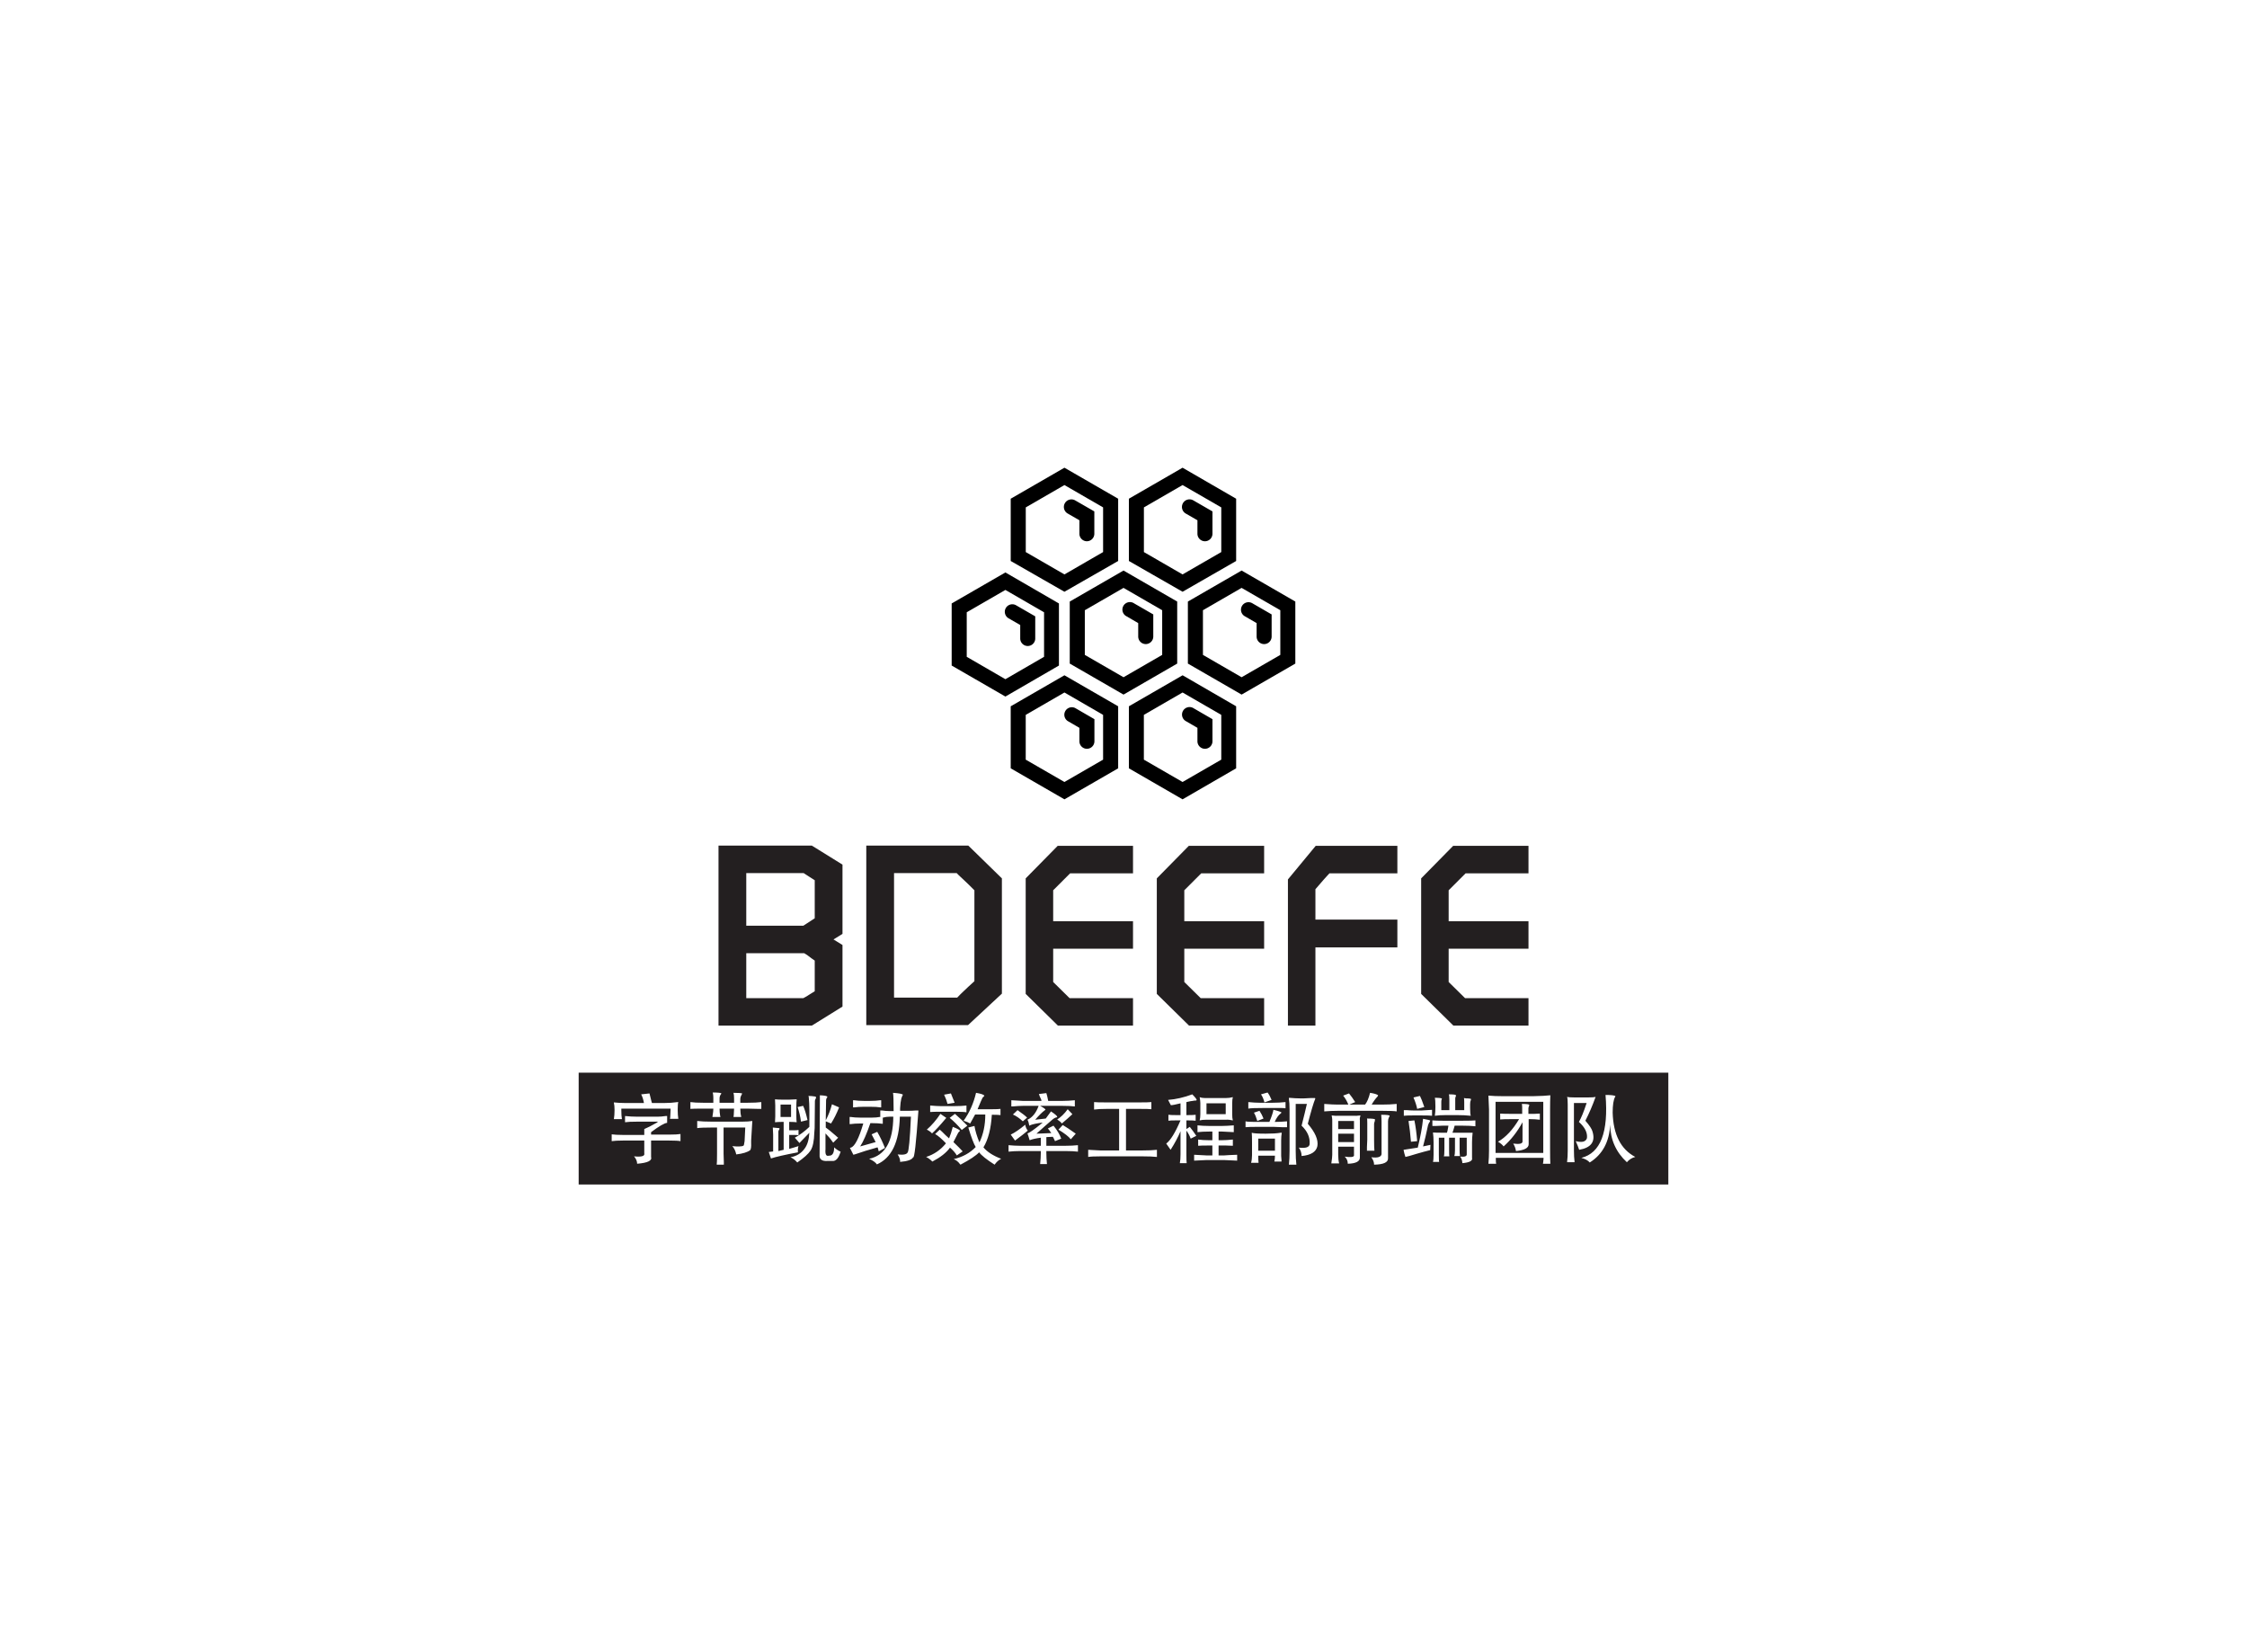 <svg data-v-73fdaaa2="" version="1.0" 
  xmlns="http://www.w3.org/2000/svg" 
  xmlns:xlink="http://www.w3.org/1999/xlink" width="100%" height="100%" viewBox="0 0 340 250" preserveAspectRatio="xMidYMid meet" color-interpolation-filters="sRGB" class="el-tooltip" style="margin: auto;">
  <rect data-v-73fdaaa2="" x="0" y="0" width="100%" height="100%" fill="#fff" fill-opacity="1"></rect>
  <g data-v-73fdaaa2="" fill="#231f20" class="icon-svg-group iconsvg" transform="translate(87.56,70.77)">
    <g class="iconsvg-imagesvg" transform="translate(56.44,0)">
      <rect fill="#231f20" fill-opacity="0" stroke-width="2" x="0" y="0" width="52" height="50.179"></rect>
      <svg filter="url(#colors4697910881)" x="0" y="0" width="52" height="50.179" class="imagesvg-svg">
        <svg xmlns="http://www.w3.org/2000/svg" viewBox="0 0 73.69 71.11">
          <g>
            <g fill="#000000">
              <path d="M24.18 26.6L12.66 20V6.65L24.18 0 35.7 6.65V20zm-8.29-8.51l8.29 4.79 8.29-4.79V8.51l-8.29-4.79-8.29 4.79zM49.51 26.6L38 20V6.65L49.51 0 61 6.65V20zm-8.29-8.51l8.29 4.79 8.3-4.79V8.51l-8.3-4.79-8.29 4.79z"></path>
              <path d="M54.31 15.77a1.61 1.61 0 0 1-1.61-1.61v-2.89l-2.5-1.44A1.61 1.61 0 1 1 51.81 7l4.11 2.37v4.75a1.61 1.61 0 0 1-1.61 1.65zM29 15.77a1.61 1.61 0 0 1-1.61-1.61v-2.89l-2.5-1.44A1.61 1.61 0 1 1 26.47 7l4.12 2.37v4.75A1.61 1.61 0 0 1 29 15.77zM36.85 48.65L25.32 42V28.7l11.53-6.65 11.51 6.65V42zm-8.3-8.51l8.3 4.79 8.29-4.79v-9.58l-8.29-4.79-8.3 4.79zM62.17 48.65L50.65 42V28.7l11.52-6.65 11.52 6.65V42zm-8.29-8.51l8.29 4.79 8.3-4.79v-9.58l-8.3-4.79-8.29 4.79z"></path>
              <path d="M67 37.82a1.61 1.61 0 0 1-1.61-1.61v-2.89l-2.5-1.45a1.61 1.61 0 1 1 1.62-2.78l4.1 2.37v4.75A1.61 1.61 0 0 1 67 37.82zM41.63 37.82A1.62 1.62 0 0 1 40 36.21v-2.89l-2.49-1.45a1.61 1.61 0 1 1 1.61-2.78l4.11 2.37v4.75a1.62 1.62 0 0 1-1.6 1.61zM11.52 49.07L0 42.42V29.11l11.52-6.65L23 29.11v13.31zm-8.29-8.52l8.29 4.8 8.29-4.8V31l-8.29-4.79L3.23 31z"></path>
              <path d="M16.31 38.23a1.61 1.61 0 0 1-1.61-1.61v-2.89l-2.5-1.44a1.61 1.61 0 0 1 1.61-2.79l4.11 2.37v4.75a1.61 1.61 0 0 1-1.61 1.61zM24.18 71.11l-11.52-6.65v-13.3l11.52-6.65 11.52 6.65v13.3zm-8.3-8.51l8.3 4.79 8.29-4.79V53l-8.29-4.8-8.3 4.8zM49.51 71.11L38 64.46v-13.3l11.52-6.65L61 51.16v13.3zm-8.3-8.51l8.3 4.79 8.3-4.79V53l-8.3-4.8-8.3 4.8z"></path>
              <path d="M54.31 60.27a1.61 1.61 0 0 1-1.61-1.61v-2.88l-2.5-1.45a1.61 1.61 0 1 1 1.61-2.79l4.11 2.38v4.74a1.61 1.61 0 0 1-1.61 1.61zM29 60.27a1.61 1.61 0 0 1-1.61-1.61v-2.88l-2.49-1.45a1.61 1.61 0 0 1 1.6-2.79l4.11 2.38v4.74A1.61 1.61 0 0 1 29 60.27z"></path>
            </g>
          </g>
        </svg>
      </svg>
      <defs>
        <filter id="colors4697910881">
          <feColorMatrix type="matrix" values="0 0 0 0 0.137  0 0 0 0 0.121  0 0 0 0 0.125  0 0 0 1 0"></feColorMatrix>
        </filter>
      </defs>
    </g>
    <g transform="translate(0,57.179)">
      <g class="tp-name iconsvg-namesvg" transform="translate(21.16,0)">
        <g>
          <path transform="translate(-1.8,27.36)" d="M20.56-14L20.56-24.48L15.92-27.36L1.80-27.36L1.80-0.12L15.92-0.12L20.56-3L20.56-12.32L19.20-13.16ZM14.68-23.20C15.32-22.80 15.76-22.48 16.36-22.12L16.36-16.36L14.64-15.24L6-15.24L6-23.20ZM14.76-11.08C15.04-10.92 15.08-10.88 15.32-10.72C15.68-10.44 16-10.20 16.36-9.96L16.36-5.32L15.52-4.80C15.32-4.64 15-4.48 14.64-4.28L6-4.28L6-11.08ZM24.16-0.20L39.56-0.20L44.68-4.96L44.68-22.40L39.60-27.36L24.16-27.36ZM28.36-23.20L37.84-23.20C38.24-22.76 38.60-22.48 38.92-22.16C39.44-21.68 39.92-21.20 40.52-20.60L40.52-6.84C39.84-6.24 39.44-5.84 38.88-5.32C38.60-5.08 38.20-4.64 37.92-4.36L28.36-4.36ZM64.52-15.92L52.44-15.92L52.44-20.60L55-23.16L64.52-23.16L64.52-27.32L53.12-27.32L48.28-22.40L48.28-4.92L53.16-0.12L64.52-0.12L64.52-4.28L54.92-4.28C54.04-5.16 53.32-5.84 52.44-6.72L52.44-11.76L64.52-11.76ZM84.36-15.92L72.28-15.92L72.28-20.60L74.84-23.16L84.36-23.16L84.36-27.32L72.96-27.32L68.12-22.40L68.12-4.92L73-0.12L84.36-0.12L84.36-4.28L74.76-4.28C73.88-5.16 73.16-5.84 72.28-6.72L72.28-11.76L84.36-11.76ZM104.52-16.16L92.12-16.16L92.12-20.76C92.60-21.32 92.96-21.72 93.40-22.24C93.60-22.48 93.96-22.84 94.24-23.16L104.52-23.16L104.52-27.32L92.16-27.32L87.96-22.24L87.96-0.12L92.12-0.12L92.12-11.96L104.52-11.96ZM124.36-15.92L112.28-15.92L112.28-20.60L114.84-23.16L124.36-23.16L124.36-27.32L112.96-27.32L108.12-22.40L108.12-4.92L113-0.12L124.36-0.12L124.36-4.28L114.76-4.28C113.88-5.16 113.16-5.84 112.28-6.72L112.28-11.76L124.36-11.76Z"></path>
        </g>
      </g>
      <g class="tp-slogan iconsvg-slogansvg" transform="translate(0,34.36)">
        <g>
          <rect stroke-width="2" x="0" y="0" width="164.88" height="16.92"></rect>
          <g transform="translate(5,3)">
            <g fill="#fff">
              <path transform="translate(-0.703,9.75)" d="M5.16-9.47L6.42-9.61L6.42-9.61Q6.52-9.28 6.70-8.48L6.70-8.48L6.70-8.48Q6.75-8.25 6.80-8.16L6.80-8.16L8.67-8.16L8.67-8.16Q9.70-8.16 10.69-8.30L10.69-8.30L10.69-8.30Q10.73-8.30 10.78-8.30L10.78-8.30L10.78-8.30Q10.69-8.06 10.69-7.22L10.69-7.22L10.69-7.03L10.69-7.03Q10.69-6.38 10.78-5.77L10.78-5.77L9.52-5.77L9.52-5.77Q9.52-5.86 9.56-6L9.56-6L9.56-6Q9.61-6.66 9.61-7.08L9.61-7.08L9.61-7.31L2.16-7.31L2.16-7.03L2.16-7.03Q2.16-6.19 2.25-5.72L2.25-5.72L1.03-5.72L1.03-5.72Q1.13-6.33 1.13-7.03L1.13-7.03L1.13-7.17L1.13-7.17Q1.13-7.78 1.03-8.20L1.03-8.20L1.03-8.20Q1.03-8.20 1.03-8.25L1.03-8.25L1.03-8.25Q1.88-8.16 2.72-8.16L2.72-8.16L5.58-8.16L5.58-8.16Q5.44-8.95 5.16-9.47L5.16-9.47ZM2.72-5.25L2.72-6.19L2.72-6.19Q3.66-6.09 4.59-6.09L4.59-6.09L7.64-6.09L7.64-6.09Q8.16-6.09 8.86-6.19L8.86-6.19L8.86-6.19Q9.05-6.19 9.09-6.19L9.09-6.19L9.09-5.16L9.09-5.16Q8.48-5.11 6.66-3.75L6.66-3.75L6.66-3.38L9.42-3.38L9.42-3.38Q10.59-3.38 11.11-3.47L11.11-3.47L11.11-2.39L11.11-2.39Q10.69-2.48 9.42-2.48L9.42-2.48L6.66-2.48L6.66 0L6.66 0Q6.94 0.84 4.55 1.03L4.55 1.03L4.55 1.03Q4.55 0.47 4.08-0.09L4.08-0.09L4.08-0.09Q5.81 0.09 5.63-0.56L5.63-0.56L5.63-2.48L2.39-2.48L2.39-2.48Q1.31-2.48 0.70-2.39L0.70-2.39L0.70-3.42L0.70-3.42Q1.31-3.33 2.39-3.33L2.39-3.33L5.63-3.33L5.63-4.22L5.63-4.22Q6.33-4.50 7.55-5.20L7.55-5.20L7.55-5.20Q7.64-5.30 7.73-5.34L7.73-5.34L4.64-5.34L4.64-5.34Q3.28-5.34 2.72-5.25L2.72-5.25ZM19.13-9.70L19.13-9.70L19.13-9.70Q20.20-9.70 20.44-9.61L20.44-9.61L20.44-9.61Q20.44-9.61 20.39-9.47L20.39-9.47L20.39-9.47Q20.16-9.09 20.16-8.77L20.16-8.77L20.16-8.20L21.28-8.20L21.28-8.20Q22.59-8.20 23.34-8.30L23.34-8.30L23.34-7.27L23.34-7.27Q23.30-7.27 22.92-7.27L22.92-7.27L22.92-7.27Q21.80-7.31 21.23-7.31L21.23-7.31L20.16-7.31L20.16-7.31Q20.16-6.61 20.30-6.09L20.30-6.09L20.30-6.09Q20.30-6.05 20.30-6.05L20.30-6.05L19.13-6.05L19.13-6.05Q19.13-6.09 19.17-6.33L19.17-6.33L19.17-6.33Q19.22-6.94 19.22-7.31L19.22-7.31L17.02-7.31L17.02-7.31Q17.02-6.75 17.11-6.23L17.11-6.23L17.11-6.23Q17.16-6.09 17.16-6.05L17.16-6.05L15.94-6.05L15.94-6.05Q15.94-6.09 15.98-6.33L15.98-6.33L15.98-6.33Q16.08-6.89 16.08-7.31L16.08-7.31L14.48-7.31L14.48-7.31Q12.98-7.31 12.61-7.27L12.61-7.27L12.61-8.30L12.61-8.30Q13.27-8.20 14.53-8.20L14.53-8.20L16.08-8.20L16.08-8.91L16.08-8.91Q16.08-9.23 16.03-9.56L16.03-9.56L16.03-9.56Q15.98-9.70 15.98-9.75L15.98-9.75L15.98-9.75Q17.20-9.75 17.30-9.61L17.30-9.61L17.30-9.61Q17.30-9.56 17.25-9.52L17.25-9.52L17.25-9.52Q17.02-9.23 17.02-8.86L17.02-8.86L17.02-8.20L19.22-8.20L19.22-8.81L19.22-8.81Q19.22-9.38 19.13-9.70ZM15.84-5.34L20.44-5.34L20.44-5.34Q21.38-5.34 21.98-5.44L21.98-5.44L21.98-5.44Q21.89-3.94 21.80-2.48L21.80-2.48L21.80-2.48Q21.80-2.39 21.80-2.11L21.80-2.11L21.80-2.11Q21.84-1.27 21.66-1.03L21.66-1.03L21.66-1.03Q21.05-0.56 19.55-0.38L19.55-0.38L19.55-0.38Q19.36-1.22 18.94-1.64L18.94-1.64L18.94-1.64Q18.80-1.64 19.55-1.59L19.55-1.59L19.55-1.59Q19.83-1.59 20.06-1.59L20.06-1.59L20.06-1.59Q20.48-1.59 20.67-1.73L20.67-1.73L20.67-1.73Q20.72-1.78 20.77-2.16L20.77-2.16L20.77-2.16Q20.81-2.30 20.81-2.39L20.81-2.39L20.91-4.45L17.63-4.45L17.63-0.47L17.63-0.47Q17.63 0.14 17.67 0.80L17.67 0.80L17.67 0.80Q17.67 1.08 17.67 1.17L17.67 1.17L16.59 1.17L16.59 1.17Q16.64 0.89 16.64-0.52L16.64-0.52L16.64-4.45L15.84-4.45L15.84-4.45Q14.20-4.45 13.64-4.36L13.64-4.36L13.64-5.44L13.64-5.44Q14.48-5.34 15.84-5.34L15.84-5.34ZM32.20-9.33L32.20-9.33L32.20-9.33Q33.33-9.28 33.33-9.09L33.33-9.09L33.33-9.09Q33.33-9 33.23-8.91L33.23-8.91L33.23-8.91Q33.14-8.72 33.14-8.58L33.14-8.58L33.09-5.53L33.09-5.53Q33.70-6.70 34.03-7.97L34.03-7.97L35.11-7.50L35.11-7.50Q34.55-6.09 33.89-5.06L33.89-5.06L33.09-5.39L33.09-4.45L33.09-4.45Q33.52-4.17 34.59-3.23L34.59-3.23L34.59-3.23Q34.83-3 34.97-2.91L34.97-2.91L34.22-2.16L34.22-2.16Q34.17-2.20 34.08-2.34L34.08-2.34L34.08-2.34Q33.70-2.91 33.05-3.56L33.05-3.56L33.05-1.17L33.05-1.17Q32.95 0 33.56-0.19L33.56-0.19L33.56-0.19Q34.36-0.14 34.36-1.45L34.36-1.45L34.36-1.45Q34.88-0.98 35.34-0.80L35.34-0.80L35.34-0.80Q34.88 0.70 34.08 0.61L34.08 0.61L33.38 0.61L33.38 0.61Q32.06 0.70 32.16-0.33L32.16-0.33L32.20-8.53L32.20-8.53Q32.20-8.72 32.20-9.33ZM27.84-6.05L27.84-7.92L26.25-7.92L26.25-6.05L27.84-6.05ZM28.83-7.55L29.67-7.73L29.67-7.73Q30-7.03 30.33-5.58L30.33-5.58L29.34-5.34L29.34-5.34Q29.20-6.47 28.83-7.55L28.83-7.55ZM30.47-9.23L30.47-9.23L30.47-9.23Q30.94-9.23 31.50-9.14L31.50-9.14L31.50-9.14Q31.69-9.09 31.59-8.86L31.59-8.86L31.59-8.86Q31.45-8.63 31.45-8.48L31.45-8.48L31.41-4.36L31.41-4.36Q31.41-4.13 31.36-3.70L31.36-3.70L31.36-3.70Q31.31-1.78 30.80-0.98L30.80-0.98L30.80-0.98Q30.28-0.19 28.78 0.84L28.78 0.84L28.78 0.84Q28.31 0.28 27.75 0.05L27.75 0.05L27.75 0.05Q29.11-0.19 29.86-1.22L29.86-1.22L29.86-1.22Q30.52-2.06 30.61-3.66L30.61-3.66L29.11-2.11L28.41-2.91L28.41-2.91Q29.58-3.56 30.61-4.55L30.61-4.55L30.61-7.08L30.61-7.08Q30.61-8.06 30.52-9.05L30.52-9.05L30.52-9.05Q30.47-9.19 30.47-9.23ZM28.97-4.08L28.97-3.28L28.97-3.28Q28.78-3.33 28.22-3.33L28.22-3.33L27.56-3.33L27.56-1.22L27.56-1.22Q27.75-1.27 28.22-1.41L28.22-1.41L28.22-1.41Q28.64-1.55 28.97-1.64L28.97-1.64L28.97-1.64Q28.83-1.27 28.88-0.70L28.88-0.70L28.88-0.70Q25.92-0.14 24.80 0.23L24.80 0.23L24.80 0.23Q24.61-0.38 24.47-0.75L24.47-0.75L24.47-0.75Q25.27-0.84 25.13-0.84L25.13-0.84L25.13-3.38L25.08-4.45L25.08-4.45Q25.69-4.41 26.02-4.36L26.02-4.36L26.02-4.36Q26.16-4.31 26.06-4.17L26.06-4.17L26.06-4.17Q25.92-3.98 25.92-3.84L25.92-3.84L25.92-0.89L26.72-1.08L26.72-4.08L26.72-5.30L26.39-5.30L26.39-5.30Q25.92-5.30 25.41-5.25L25.41-5.25L25.41-5.25Q25.45-5.77 25.45-6.14L25.45-6.14L25.45-7.78L25.45-7.78Q25.45-8.20 25.41-8.72L25.41-8.72L25.41-8.72Q25.83-8.67 26.44-8.67L26.44-8.67L27.61-8.67L27.61-8.67Q28.03-8.67 28.69-8.72L28.69-8.72L28.69-8.72Q28.64-8.20 28.64-7.78L28.64-7.78L28.64-6.19L28.64-6.19Q28.64-5.58 28.69-5.25L28.69-5.25L28.69-5.25Q28.22-5.30 27.80-5.30L27.80-5.30L27.56-5.30L27.56-4.03L28.17-4.03L28.17-4.03Q28.78-4.03 28.97-4.08L28.97-4.08ZM43.27-9.70L43.27-9.70L43.27-9.70Q44.58-9.61 44.77-9.42L44.77-9.42L44.77-9.42Q44.77-9.38 44.67-9.23L44.67-9.23L44.67-9.23Q44.58-9 44.53-8.86L44.53-8.86L44.53-8.86Q44.39-8.30 44.34-7.36L44.34-7.36L44.34-7.36Q44.34-7.13 44.34-6.98L44.34-6.98L45.61-6.98L45.61-6.98Q46.13-6.98 46.73-7.03L46.73-7.03L46.73-7.03Q46.92-7.03 46.97-7.03L46.97-7.03L46.97-7.03Q47.06-7.08 47.11-6.98L47.11-6.98L47.11-6.98Q46.59 0.38 46.31 0.05L46.31 0.05L46.31 0.05Q46.03 0.61 44.34 0.75L44.34 0.75L44.34 0.75Q44.39 0.28 43.97-0.38L43.97-0.38L43.97-0.38Q45.23-0.23 45.47-0.66L45.47-0.66L45.47-0.66Q45.75-0.94 45.98-6.09L45.98-6.09L44.30-6.09L44.30-6.09Q44.16-0.33 40.83 1.13L40.83 1.13L40.83 1.13Q40.55 0.70 39.66 0.28L39.66 0.28L39.66 0.28Q43.27-0.47 43.31-6.09L43.31-6.09L42.75-6.09L42.75-6.09Q42.23-6.09 41.77-5.95L41.77-5.95L41.77-5.95Q41.72-5.95 41.72-5.95L41.72-5.95L41.72-5.02L41.72-5.02Q41.72-5.02 41.63-5.02L41.63-5.02L41.63-5.02Q41.06-5.11 40.17-5.11L40.17-5.11L39.84-5.11L39.84-5.11Q39-2.67 38.30-1.59L38.30-1.59L40.64-2.25L40.64-2.25Q40.31-2.91 40.03-3.42L40.03-3.42L40.88-3.80L40.88-3.80Q41.53-2.67 42.05-1.36L42.05-1.36L41.11-0.84L41.11-0.84Q41.06-1.08 40.97-1.36L40.97-1.36L40.97-1.36Q40.97-1.36 40.92-1.45L40.92-1.45L40.92-1.45Q38.91-0.89 37.59-0.42L37.59-0.42L37.59-0.42Q37.31-0.33 37.27-0.33L37.27-0.33L36.75-1.36L36.75-1.36Q36.80-1.41 36.89-1.41L36.89-1.41L36.89-1.41Q37.78-1.69 38.77-5.06L38.77-5.06L38.30-5.06L38.30-5.06Q37.50-5.06 36.84-4.97L36.84-4.97L36.84-4.97Q36.70-4.97 36.70-4.97L36.70-4.97L36.70-6.05L36.70-6.05Q36.70-6.05 36.84-6.05L36.84-6.05L36.84-6.05Q37.50-5.95 38.30-5.95L38.30-5.95L40.08-5.95L40.08-5.95Q40.78-5.95 41.25-6.05L41.25-6.05L41.25-6.05Q41.34-6.05 41.34-6.05L41.34-6.05L41.34-7.03L41.34-7.03Q41.39-7.03 41.58-7.03L41.58-7.03L41.58-7.03Q42.19-6.94 42.75-6.94L42.75-6.94L43.36-6.94L43.36-6.94Q43.36-9.19 43.27-9.70ZM37.22-7.50L37.22-8.58L37.22-8.58Q37.22-8.58 37.36-8.58L37.36-8.58L37.36-8.58Q38.02-8.48 38.86-8.48L38.86-8.48L39.80-8.48L39.80-8.48Q40.69-8.48 41.34-8.58L41.34-8.58L41.34-8.58Q41.48-8.58 41.48-8.58L41.48-8.58L41.48-7.50L41.48-7.50Q41.44-7.50 41.34-7.50L41.34-7.50L41.34-7.50Q40.83-7.59 39.84-7.59L39.84-7.59L38.81-7.59L38.81-7.59Q38.06-7.59 37.41-7.50L37.41-7.50L37.41-7.50Q37.27-7.50 37.22-7.50L37.22-7.50ZM55.83-9.70L55.83-9.70L55.83-9.70Q56.91-9.52 57.09-9.28L57.09-9.28L57.09-9.28Q57.09-9.23 57-9.14L57-9.14L57-9.14Q56.81-9 56.77-8.86L56.77-8.86L56.77-8.86Q56.58-8.48 56.34-7.88L56.34-7.88L56.34-7.88Q56.16-7.41 56.06-7.22L56.06-7.22L58.31-7.22L58.31-7.22Q59.16-7.22 59.53-7.27L59.53-7.27L59.53-6.33L59.53-6.33Q59.20-6.38 58.41-6.38L58.41-6.38L58.22-6.38L58.22-6.38Q58.03-3.23 56.95-1.45L56.95-1.45L56.95-1.45Q57.80-0.42 59.63 0.28L59.63 0.28L59.63 0.28Q59.06 0.56 58.64 1.17L58.64 1.17L58.64 1.17Q56.81 0 56.30-0.70L56.30-0.70L56.30-0.70Q55.59 0.05 53.48 1.17L53.48 1.17L53.48 1.17Q53.44 1.13 53.39 1.08L53.39 1.08L53.39 1.08Q53.02 0.56 52.45 0.33L52.45 0.33L52.45 0.33Q54.47-0.14 55.78-1.50L55.78-1.50L55.78-1.50Q55.36-2.16 54.66-4.45L54.66-4.45L55.59-4.69L55.59-4.69Q55.78-3.56 56.34-2.20L56.34-2.20L56.34-2.20Q57.23-4.03 57.23-6.42L57.23-6.42L55.69-6.42L55.69-6.42Q55.13-5.39 54.94-5.06L54.94-5.06L54.94-5.06Q54.66-5.25 53.95-5.48L53.95-5.48L53.95-5.48Q55.27-7.31 55.83-9.70ZM51-9.42L52.03-9.61L52.03-9.61Q52.17-9.28 52.59-8.20L52.59-8.20L51.52-8.02L51.52-8.02Q51.33-8.72 51-9.42L51-9.42ZM48.89-6.80L48.89-7.78L48.89-7.78Q49.92-7.69 50.44-7.69L50.44-7.69L52.55-7.69L52.55-7.69Q53.67-7.69 54.38-7.78L54.38-7.78L54.38-6.75L54.38-6.75Q53.95-6.84 52.59-6.84L52.59-6.84L50.48-6.84L50.48-6.84Q49.41-6.84 48.89-6.80L48.89-6.80ZM50.44-6.52L50.44-6.52L51.33-5.91L51.33-5.91Q49.92-4.22 49.17-3.56L49.17-3.56L49.17-3.56Q48.89-3.89 48.38-4.13L48.38-4.13L48.38-4.13Q49.50-5.11 50.44-6.52ZM51.84-5.91L52.64-6.52L52.64-6.52Q53.72-5.58 54.52-4.73L54.52-4.73L53.67-4.08L53.67-4.08Q52.73-5.20 51.84-5.91L51.84-5.91ZM52.31-4.55L52.31-4.55L52.31-4.55Q53.30-4.17 53.39-3.98L53.39-3.98L53.39-3.98Q53.39-3.89 53.25-3.80L53.25-3.80L53.25-3.80Q53.11-3.66 53.06-3.52L53.06-3.52L53.06-3.52Q52.59-2.58 52.41-2.25L52.41-2.25L52.41-2.25Q53.34-1.36 53.81-0.84L53.81-0.84L52.92-0.23L52.92-0.23Q52.59-0.80 51.89-1.41L51.89-1.41L51.89-1.41Q51.09-0.28 49.22 0.70L49.22 0.70L49.22 0.70Q49.13 0.61 48.98 0.47L48.98 0.47L48.98 0.47Q48.66 0.19 48.28 0L48.28 0L48.28 0Q50.06-0.56 51.28-2.06L51.28-2.06L51.28-2.06Q50.30-3.09 49.64-3.47L49.64-3.47L50.34-4.13L50.34-4.13Q50.58-3.94 51.23-3.28L51.23-3.28L51.23-3.28Q51.56-3 51.75-2.81L51.75-2.81L51.75-2.81Q52.08-3.61 52.31-4.55ZM65.34-9.52L66.47-9.66L66.47-9.66Q66.61-9.23 66.75-8.48L66.75-8.48L68.95-8.48L68.95-8.48Q69.75-8.48 70.78-8.58L70.78-8.58L70.78-7.64L70.78-7.64Q70.13-7.73 68.95-7.73L68.95-7.73L65.53-7.73L65.53-7.73Q66.38-7.27 66.33-7.13L66.33-7.13L66.33-7.13Q66.28-7.08 66.19-7.03L66.19-7.03L66.19-7.03Q65.63-6.61 64.78-5.63L64.78-5.63L66.38-5.81L66.38-5.81Q66.70-6.23 67.17-6.89L67.17-6.89L67.17-6.89Q68.16-6.23 68.11-6.05L68.11-6.05L68.11-6.05Q68.11-6.05 68.06-6L68.06-6L68.06-6Q67.73-5.95 67.36-5.63L67.36-5.63L67.36-5.63Q67.17-5.48 66.28-4.69L66.28-4.69L66.28-4.69Q65.44-3.94 64.97-3.52L64.97-3.52L67.22-3.61L67.22-3.61Q66.94-4.03 66.70-4.31L66.70-4.31L67.55-4.73L67.55-4.73Q68.39-3.70 68.72-2.77L68.72-2.77L67.78-2.39L67.78-2.39Q67.55-2.91 67.45-3.05L67.45-3.05L66.47-3L66.47-1.69L69.42-1.69L69.42-1.69Q70.36-1.69 71.25-1.78L71.25-1.78L71.25-0.80L71.25-0.80Q70.50-0.89 69.42-0.89L69.42-0.89L66.47-0.89L66.47-0.56L66.47-0.56Q66.47 0.14 66.56 1.08L66.56 1.08L65.53 1.08L65.53 1.08Q65.63 0.14 65.63-0.56L65.63-0.56L65.63-0.89L62.44-0.89L62.44-0.89Q61.59-0.89 60.75-0.80L60.75-0.80L60.75-1.78L60.75-1.78Q61.69-1.69 62.44-1.69L62.44-1.69L65.63-1.69L65.63-2.91L65.63-2.91Q64.55-2.77 63.94-2.53L63.94-2.53L63.94-2.53Q63.75-3.19 63.61-3.56L63.61-3.56L63.61-3.56Q64.03-3.66 65.81-5.11L65.81-5.11L65.81-5.11Q65.86-5.16 65.91-5.20L65.91-5.20L65.91-5.20Q64.50-5.02 63.98-4.78L63.98-4.78L63.98-4.78Q63.94-4.73 63.89-4.73L63.89-4.73L63.89-4.73Q63.80-5.30 63.61-5.63L63.61-5.63L63.61-5.63Q64.73-6.14 65.30-7.73L65.30-7.73L62.91-7.73L62.91-7.73Q62.30-7.73 61.36-7.64L61.36-7.64L61.36-7.64Q61.45-7.64 61.17-7.64L61.17-7.64L61.17-8.58L61.17-8.58Q61.41-8.58 62.06-8.53L62.06-8.53L62.06-8.53Q62.67-8.48 62.86-8.48L62.86-8.48L65.72-8.48L65.72-8.48Q65.77-8.58 65.48-9.14L65.48-9.14L65.48-9.14Q65.39-9.38 65.34-9.52L65.34-9.52ZM69.70-7.22L69.70-7.22L70.41-6.47L70.41-6.47Q69.66-5.77 68.81-5.06L68.81-5.06L68.81-5.06Q68.63-5.34 68.11-5.67L68.11-5.67L68.11-5.67Q68.95-6.19 69.70-7.22ZM61.41-6.42L62.11-7.08L62.11-7.08Q63.19-6.33 63.56-5.95L63.56-5.95L62.91-5.39L62.91-5.39Q62.16-6.09 61.41-6.42L61.41-6.42ZM63.28-4.88L63.28-4.88L63.28-4.88Q63.33-4.41 63.66-3.98L63.66-3.98L63.66-3.98Q62.95-3.38 61.73-2.48L61.73-2.48L61.08-3.38L61.08-3.38Q61.97-3.80 63.28-4.88ZM68.30-4.13L68.95-4.83L68.95-4.83Q69.61-4.45 70.92-3.52L70.92-3.52L70.17-2.67L70.17-2.67Q69.70-3.28 68.30-4.13L68.30-4.13ZM82.36-8.30L82.36-8.30L82.36-7.22L82.36-7.22Q82.08-7.27 80.48-7.27L80.48-7.27L78.52-7.27L78.52-0.98L80.91-0.98L80.91-0.98Q82.41-0.98 83.20-1.08L83.20-1.08L83.20 0L83.20 0Q82.41-0.09 80.95-0.09L80.95-0.09L74.72-0.09L74.72-0.09Q73.31-0.09 72.80 0L72.80 0L72.80-1.08L72.80-1.08Q73.41-1.03 74.67-0.98L74.67-0.98L77.48-0.98L77.48-7.27L75.66-7.27L75.66-7.27Q74.39-7.27 73.69-7.17L73.69-7.17L73.69-8.30L73.69-8.30Q74.02-8.25 75.66-8.25L75.66-8.25L80.44-8.25L80.44-8.25Q81.98-8.25 82.36-8.30ZM88.55-9.47L88.55-9.47L88.55-9.47Q89.30-8.72 89.20-8.58L89.20-8.58L89.20-8.58Q89.16-8.53 89.02-8.53L89.02-8.53L89.02-8.53Q88.78-8.53 88.64-8.48L88.64-8.48L88.64-8.48Q88.55-8.48 88.31-8.44L88.31-8.44L88.31-8.44Q87.84-8.34 87.66-8.30L87.66-8.30L87.66-6.33L87.84-6.33L87.84-6.33Q88.73-6.33 89.06-6.38L89.06-6.38L89.06-5.48L89.06-5.48Q88.69-5.53 87.80-5.53L87.80-5.53L87.66-5.53L87.66-4.22L88.17-4.55L88.17-4.55Q88.64-3.98 89.16-3.19L89.16-3.19L88.31-2.77L88.31-2.77Q88.08-3.42 87.66-3.98L87.66-3.98L87.66-0.38L87.66-0.38Q87.66 0.66 87.70 0.94L87.70 0.94L86.67 0.94L86.67 0.94Q86.77 0.42 86.77-0.38L86.77-0.38L86.77-3.89L86.77-3.89Q86.20-2.53 85.27-1.08L85.27-1.08L85.27-1.08Q84.89-1.64 84.61-2.02L84.61-2.02L84.61-2.02Q85.59-2.77 86.77-5.53L86.77-5.53L86.16-5.53L86.16-5.53Q85.22-5.53 84.94-5.48L84.94-5.48L84.94-6.38L84.94-6.38Q85.27-6.33 86.16-6.33L86.16-6.33L86.77-6.33L86.77-8.11L86.77-8.11Q85.64-7.83 85.31-7.83L85.31-7.83L84.89-8.63L84.89-8.63Q86.67-8.77 88.55-9.47ZM90.70-8.11L90.70-6.47L93.61-6.47L93.61-8.11L90.70-8.11ZM89.34-3.75L89.34-4.78L89.34-4.78Q90.14-4.69 91.08-4.69L91.08-4.69L93.09-4.69L93.09-4.69Q93.70-4.69 94.83-4.78L94.83-4.78L94.83-3.75L94.83-3.75Q94.08-3.80 93.09-3.84L93.09-3.84L92.53-3.84L92.53-2.53L93.05-2.53L93.05-2.53Q93.66-2.53 94.69-2.63L94.69-2.63L94.69-1.69L94.69-1.69Q94.45-1.69 93.61-1.73L93.61-1.73L93.61-1.73Q93.19-1.73 93.09-1.73L93.09-1.73L92.53-1.73L92.53-0.23L93.38-0.23L93.38-0.23Q93.52-0.23 94.13-0.28L94.13-0.28L94.13-0.28Q95.06-0.33 95.34-0.33L95.34-0.33L95.34 0.56L95.34 0.56Q94.59 0.52 93.38 0.47L93.38 0.47L90.70 0.47L90.70 0.47Q89.63 0.52 88.83 0.56L88.83 0.56L88.83-0.33L88.83-0.33Q89.63-0.28 90.70-0.23L90.70-0.23L91.59-0.23L91.59-1.73L91.08-1.73L91.08-1.73Q89.86-1.73 89.44-1.69L89.44-1.69L89.44-2.63L89.44-2.63Q90.19-2.53 91.03-2.53L91.03-2.53L91.59-2.53L91.59-3.84L91.08-3.84L91.08-3.84Q90.09-3.84 89.34-3.75L89.34-3.75ZM89.67-9.05L89.67-9.05L89.67-9.05Q89.95-8.91 90.66-8.91L90.66-8.91L93.61-8.91L93.61-8.91Q94.17-8.91 94.69-9.05L94.69-9.05L94.69-9.05Q94.59-8.72 94.59-8.11L94.59-8.11L94.59-6.47L94.59-6.47Q94.59-5.86 94.69-5.53L94.69-5.53L94.69-5.53Q94.03-5.67 93.66-5.63L93.66-5.63L90.66-5.63L90.66-5.63Q90.05-5.63 89.67-5.53L89.67-5.53L89.67-5.53Q89.77-5.95 89.77-6.47L89.77-6.47L89.77-8.16L89.77-8.16Q89.77-8.48 89.67-9.05ZM98.95-9.47L99.94-9.75L99.94-9.75Q100.27-9.33 100.55-8.63L100.55-8.63L99.47-8.25L99.47-8.25Q99.28-9 98.95-9.47L98.95-9.47ZM103.22-8.95L103.22-8.95L103.22-8.95Q104.16-8.86 104.86-8.86L104.86-8.86L105.47-8.86L105.47-8.86Q105.75-8.86 106.45-8.91L106.45-8.91L106.45-8.91Q106.97-8.91 107.11-8.91L107.11-8.91L107.11-8.91Q107.16-8.91 107.16-8.81L107.16-8.81L107.16-8.81Q106.78-7.92 106.03-5.02L106.03-5.02L106.03-5.02Q107.72-3.05 107.48-1.64L107.48-1.64L107.48-1.64Q107.20-0.33 105.09-0.14L105.09-0.14L105.09-0.14Q105.09-0.84 104.67-1.41L104.67-1.41L104.67-1.41Q106.27-1.22 106.31-1.97L106.31-1.97L106.31-1.97Q106.41-3.47 105.09-4.73L105.09-4.73L105.09-4.73Q105.28-5.48 105.56-6.61L105.56-6.61L105.56-6.61Q105.80-7.64 105.89-8.02L105.89-8.02L104.20-8.02L104.20-0.89L104.20-0.89Q104.20 0.28 104.30 1.17L104.30 1.17L103.17 1.17L103.17 1.17Q103.27 0.28 103.27-0.89L103.27-0.89L103.27-7.17L103.27-7.17Q103.27-8.20 103.17-8.81L103.17-8.81L103.17-8.81Q103.17-8.95 103.22-8.95ZM102.66-8.30L102.66-8.30L102.66-7.36L102.66-7.36Q102.38-7.41 101.77-7.41L101.77-7.41L101.77-7.41Q101.30-7.41 99.66-7.41L99.66-7.41L99.66-7.41Q97.41-7.41 97.03-7.31L97.03-7.31L97.03-8.30L97.03-8.30Q98.02-8.20 98.77-8.20L98.77-8.20L100.73-8.20L100.73-8.20Q101.67-8.20 102.66-8.30ZM100.83-7.13L100.83-7.13L100.83-7.13Q102.05-6.84 102.05-6.70L102.05-6.70L102.05-6.70Q102-6.66 101.91-6.56L101.91-6.56L101.91-6.56Q101.44-6.23 101.02-5.30L101.02-5.30L101.02-5.30Q102-5.30 102.89-5.39L102.89-5.39L102.89-4.50L102.89-4.50Q102.70-4.50 102.14-4.50L102.14-4.50L102.14-4.50Q101.30-4.55 100.92-4.55L100.92-4.55L98.25-4.55L98.25-4.55Q97.13-4.55 96.61-4.50L96.61-4.50L96.61-5.39L96.61-5.39Q96.70-5.39 96.89-5.34L96.89-5.34L96.89-5.34Q97.50-5.30 98.25-5.30L98.25-5.30L100.22-5.30L100.22-5.30Q100.73-6.52 100.83-7.13ZM97.88-6.70L98.72-6.98L98.72-6.98Q99.09-6.42 99.33-5.81L99.33-5.81L98.39-5.44L98.39-5.44Q98.16-6.23 97.88-6.70L97.88-6.70ZM101.06-2.77L98.53-2.77L98.53-0.94L101.06-0.94L101.06-2.77ZM102.09-3.66L102.09-3.66L102.09-3.66Q102-3.14 102-2.48L102-2.48L102-0.14L102-0.14Q102 0.09 102.05 0.47L102.05 0.47L102.05 0.47Q102.05 0.61 102.05 0.70L102.05 0.70L100.97 0.70L100.97 0.70Q101.06 0.33 101.06-0.19L101.06-0.19L98.53-0.19L98.53-0.19Q98.53 0.47 98.58 0.89L98.58 0.89L97.45 0.89L97.45 0.89Q97.59 0.38 97.59-0.28L97.59-0.28L97.59-2.25L97.59-2.25Q97.59-3.23 97.55-3.66L97.55-3.66L97.55-3.66Q97.92-3.52 99.66-3.52L99.66-3.52L99.66-3.52Q101.11-3.52 101.91-3.66L101.91-3.66L101.91-3.66Q102.05-3.66 102.09-3.66ZM115.45-9.70L115.45-9.70L115.45-9.70Q116.39-9.56 116.67-9.33L116.67-9.33L116.67-9.33Q116.67-9.28 116.58-9.14L116.58-9.14L116.58-9.14Q116.16-8.72 115.69-7.92L115.69-7.92L117.19-7.92L117.19-7.92Q118.45-7.92 119.48-8.02L119.48-8.02L119.48-6.89L119.48-6.89Q118.97-6.98 117.19-6.98L117.19-6.98L110.63-6.98L110.63-6.98Q109.59-6.98 108.52-6.89L108.52-6.89L108.52-8.02L108.52-8.02Q109.83-7.92 110.58-7.92L110.58-7.92L112.17-7.92L112.17-7.92Q111.84-8.72 111.38-9.28L111.38-9.28L112.27-9.61L112.27-9.61Q112.73-9.05 113.20-8.30L113.20-8.30L112.31-7.92L114.70-7.92L114.70-7.92Q115.17-8.53 115.45-9.70ZM117.14-6.38L117.14-6.38L117.14-6.38Q118.36-6.38 118.41-6.23L118.41-6.23L118.41-6.23Q118.41-6.14 118.31-6L118.31-6L118.31-6Q118.17-5.72 118.17-5.39L118.17-5.39L118.17 0.19L118.17 0.19Q118.22 1.13 116.06 1.17L116.06 1.17L116.06 1.17Q116.06 0.61 115.64 0.05L115.64 0.05L115.64 0.05Q117.09 0.23 117.19-0.42L117.19-0.42L117.19-5.34L117.19-5.34Q117.19-5.77 117.14-6.38ZM114.98-5.81L114.98-5.81L114.98-5.81Q116.16-5.81 116.20-5.67L116.20-5.67L116.20-5.67Q116.20-5.58 116.16-5.39L116.16-5.39L116.16-5.39Q116.06-5.16 116.06-4.97L116.06-4.97L116.06-2.58L116.06-2.58Q116.06-1.45 116.11-0.94L116.11-0.94L114.98-0.94L114.98-0.94Q114.98-1.08 114.98-1.50L114.98-1.50L114.98-1.50Q115.03-2.20 115.03-2.63L115.03-2.63L115.03-5.11L115.03-5.11Q115.03-5.81 114.98-5.81ZM113.02-5.44L110.63-5.44L110.63-4.22L113.02-4.22L113.02-5.44ZM113.02-2.25L113.02-3.52L110.63-3.52L110.63-2.25L113.02-2.25ZM109.64-6.28L109.64-6.28L109.64-6.28Q110.30-6.19 110.72-6.23L110.72-6.23L112.92-6.23L112.92-6.23Q113.30-6.19 114-6.28L114-6.28L114-6.28Q113.86-5.86 113.91-5.58L113.91-5.58L113.91 0.05L113.91 0.05Q113.95 0.98 112.08 1.03L112.08 1.03L112.08 1.03Q112.08 0.38 111.61-0.05L111.61-0.05L111.61-0.05Q112.92 0.14 113.02-0.19L113.02-0.19L113.02-1.55L110.63-1.55L110.63-0.38L110.63-0.38Q110.63 0.42 110.77 0.98L110.77 0.98L109.59 0.98L109.59 0.98Q109.73 0.05 109.73-0.33L109.73-0.33L109.73-5.58L109.73-5.58Q109.73-5.86 109.64-6.28ZM127.36-9.47L127.36-9.47L127.36-9.47Q128.44-9.47 128.44-9.33L128.44-9.33L128.44-9.33Q128.44-9.28 128.44-9.19L128.44-9.19L128.44-9.19Q128.34-9 128.34-8.86L128.34-8.86L128.34-7.08L129.70-7.08L129.70-8.30L129.70-8.30Q129.70-8.77 129.66-8.91L129.66-8.91L129.66-8.91Q129.75-8.91 129.98-8.86L129.98-8.86L129.98-8.86Q130.78-8.86 130.73-8.72L130.73-8.72L130.73-8.72Q130.73-8.67 130.69-8.58L130.69-8.58L130.69-8.58Q130.59-8.39 130.59-7.97L130.59-7.97L130.59-7.41L130.59-7.41Q130.59-6.52 130.69-6.23L130.69-6.23L130.69-6.23Q129.70-6.33 128.63-6.33L128.63-6.33L126.94-6.33L126.94-6.33Q125.91-6.33 125.25-6.23L125.25-6.23L125.25-6.23Q125.34-6.75 125.34-7.59L125.34-7.59L125.34-7.59Q125.34-8.67 125.25-8.95L125.25-8.95L125.25-8.95Q126.28-8.95 126.33-8.81L126.33-8.81L126.33-8.81Q126.33-8.77 126.28-8.72L126.28-8.72L126.28-8.72Q126.23-8.53 126.23-8.34L126.23-8.34L126.23-7.08L127.45-7.08L127.45-8.67L127.45-8.67Q127.45-9.33 127.36-9.47ZM122.02-9L123-9.23L123-9.23Q123.23-8.81 123.66-7.55L123.66-7.55L122.58-7.27L122.58-7.27Q122.44-8.02 122.02-9L122.02-9ZM120.56-6.23L120.56-7.08L120.56-7.08Q120.66-7.08 121.03-7.08L121.03-7.08L121.03-7.08Q121.59-7.03 121.97-7.03L121.97-7.03L123.28-7.03L123.28-7.03Q124.31-7.08 124.83-7.13L124.83-7.13L124.83-6.23L124.83-6.23Q124.55-6.28 123.28-6.28L123.28-6.28L121.92-6.28L121.92-6.28Q120.94-6.28 120.56-6.23L120.56-6.23ZM123.47-5.77L123.47-5.77L123.47-5.77Q124.59-5.58 124.55-5.48L124.55-5.48L124.55-5.48Q124.55-5.44 124.50-5.34L124.50-5.34L124.50-5.34Q124.31-5.11 124.22-4.78L124.22-4.78L124.22-4.78Q123.84-2.95 123.47-1.59L123.47-1.59L124.59-1.83L124.55-1.03L124.55-1.03Q123.61-0.80 122.48-0.47L122.48-0.47L122.48-0.47Q121.13-0.05 120.80 0L120.80 0L120.80 0Q120.61-0.56 120.52-1.08L120.52-1.08L122.67-1.41L122.67-1.41Q123.28-3.89 123.47-5.77ZM121.27-5.44L122.16-5.53L122.16-5.53Q122.44-4.17 122.58-2.39L122.58-2.39L121.64-2.30L121.64-2.30Q121.50-4.03 121.27-5.44L121.27-5.44ZM131.39-5.53L131.39-5.53L131.39-4.64L131.39-4.64Q130.59-4.73 129.47-4.73L129.47-4.73L128.25-4.73L128.25-4.73Q128.16-4.36 127.92-3.66L127.92-3.66L129.33-3.66L129.33-3.66Q130.27-3.66 130.97-3.66L130.97-3.66L130.97-3.66Q130.88-2.91 130.88-2.20L130.88-2.20L130.88 0.14L130.88 0.14Q131.06 0.80 129.42 0.94L129.42 0.94L129.42 0.94Q129.38 0.33 129.09-0.05L129.09-0.05L129.09-0.05Q130.13 0.05 130.08-0.42L130.08-0.42L130.08-2.91L129-2.91L129-1.03L129-1.03Q129-0.56 129.05-0.14L129.05-0.14L128.20-0.14L128.20-0.14Q128.30-0.42 128.30-1.03L128.30-1.03L128.30-2.91L127.41-2.91L127.41-1.13L127.41-1.13Q127.41-0.14 127.45-0.09L127.45-0.09L126.61-0.09L126.61-0.09Q126.70-0.23 126.70-1.17L126.70-1.17L126.70-2.91L125.86-2.91L125.86-0.33L125.86-0.33Q125.86 0.70 125.91 0.75L125.91 0.75L124.97 0.75L124.97 0.75Q125.06 0.47 125.06-0.33L125.06-0.33L125.06-2.25L125.06-2.25Q125.06-3 124.97-3.70L124.97-3.70L124.97-3.70Q125.16-3.66 127.08-3.66L127.08-3.66L127.08-3.66Q127.17-3.84 127.27-4.50L127.27-4.50L127.27-4.50Q127.31-4.69 127.31-4.73L127.31-4.73L126.42-4.73L126.42-4.73Q126.05-4.73 125.44-4.69L125.44-4.69L125.44-4.69Q125.06-4.69 124.88-4.69L124.88-4.69L124.88-5.53L124.88-5.53Q125.48-5.48 126.47-5.48L126.47-5.48L129.47-5.48L129.47-5.48Q131.02-5.48 131.39-5.53ZM142.69-7.17L142.69-7.17L142.69-1.17L142.69-1.17Q142.69 0.47 142.73 1.03L142.73 1.03L141.61 1.03L141.61 1.03Q141.66 0.84 141.70 0.28L141.70 0.28L141.70 0.14L134.48 0.14L134.48 0.33L134.48 0.33Q134.48 0.84 134.53 1.03L134.53 1.03L133.36 1.03L133.36 1.03Q133.45 0.05 133.45-0.98L133.45-0.98L133.45-7.17L133.45-7.17Q133.41-8.34 133.36-9.28L133.36-9.28L133.36-9.28Q134.25-9.19 135.75-9.19L135.75-9.19L140.02-9.19L140.02-9.19Q141.94-9.23 142.73-9.33L142.73-9.33L142.73-9.33Q142.69-8.48 142.69-7.17ZM141.66-0.61L141.66-8.34L134.44-8.34L134.44-0.61L141.66-0.61ZM138.42-8.02L138.42-8.02L138.42-8.02Q139.45-8.02 139.55-7.88L139.55-7.88L139.55-7.88Q139.55-7.83 139.50-7.69L139.50-7.69L139.50-7.69Q139.41-7.50 139.41-7.36L139.41-7.36L139.41-6.52L139.73-6.52L139.73-6.52Q139.88-6.52 140.30-6.52L140.30-6.52L140.30-6.52Q140.91-6.56 141.14-6.56L141.14-6.56L141.14-5.63L141.14-5.63Q140.39-5.72 139.69-5.72L139.69-5.72L139.45-5.72L139.45-1.92L139.45-1.92Q139.45-1.08 137.53-0.89L137.53-0.89L137.53-0.89Q137.44-1.50 137.11-2.02L137.11-2.02L137.11-2.02Q138.52-1.83 138.52-2.34L138.52-2.34L138.52-5.25L138.52-5.25Q137.34-3.09 135.66-1.59L135.66-1.59L135.66-1.59Q135.38-1.97 134.81-2.30L134.81-2.30L134.81-2.30Q136.59-3.33 138-5.72L138-5.72L136.83-5.72L136.83-5.72Q135.61-5.72 135.14-5.67L135.14-5.67L135.14-6.56L135.14-6.56Q135.61-6.52 136.78-6.52L136.78-6.52L138.47-6.52L138.47-7.45L138.47-7.45Q138.47-7.78 138.42-8.02ZM151.08-9.38L151.08-9.38L151.08-9.38Q152.39-9.38 152.58-9.19L152.58-9.19L152.58-9.19Q152.58-9.14 152.53-9.09L152.53-9.09L152.53-9.09Q152.16-8.44 152.16-6.70L152.16-6.70L152.16-6.70Q152.30-1.73 155.58 0L155.58 0L155.58 0Q154.83 0.19 154.31 0.80L154.31 0.80L154.31 0.80Q151.83-1.50 151.78-4.88L151.78-4.88L151.78-4.88Q151.59-0.98 148.69 0.84L148.69 0.84L148.69 0.84Q148.31 0.38 147.42 0.14L147.42 0.14L147.42 0.14Q151.78-0.94 151.08-9.38ZM145.27-9.09L145.27-9.09L145.27-9.09Q145.55-9 146.53-9L146.53-9L148.31-9L148.31-9Q149.30-9 149.58-9.09L149.58-9.09L149.58-9.09Q148.88-7.13 148.03-5.48L148.03-5.48L148.03-5.48Q148.97-4.41 149.11-3.84L149.11-3.84L149.11-3.84Q149.81-1.55 147.09-1.08L147.09-1.08L147.09-1.08Q146.91-1.64 146.63-2.25L146.63-2.25L146.63-2.25Q146.58-2.39 146.58-2.39L146.58-2.39L146.58-2.39Q148.03-2.02 148.27-2.86L148.27-2.86L148.27-2.86Q148.41-4.08 147.05-5.30L147.05-5.30L147.05-5.30Q147.56-6.14 148.22-8.16L148.22-8.16L146.30-8.16L146.30-0.98L146.30-0.98Q146.30 0 146.39 0.70L146.39 0.70L146.39 0.70Q146.39 0.80 146.39 0.80L146.39 0.80L145.27 0.80L145.27 0.80Q145.27 0.80 145.27 0.70L145.27 0.70L145.27 0.70Q145.36 0 145.36-0.98L145.36-0.98L145.36-7.92L145.36-7.92Q145.36-8.77 145.27-9.09Z"></path>
            </g>
          </g>
        </g>
      </g>
    </g>
  </g>
</svg>